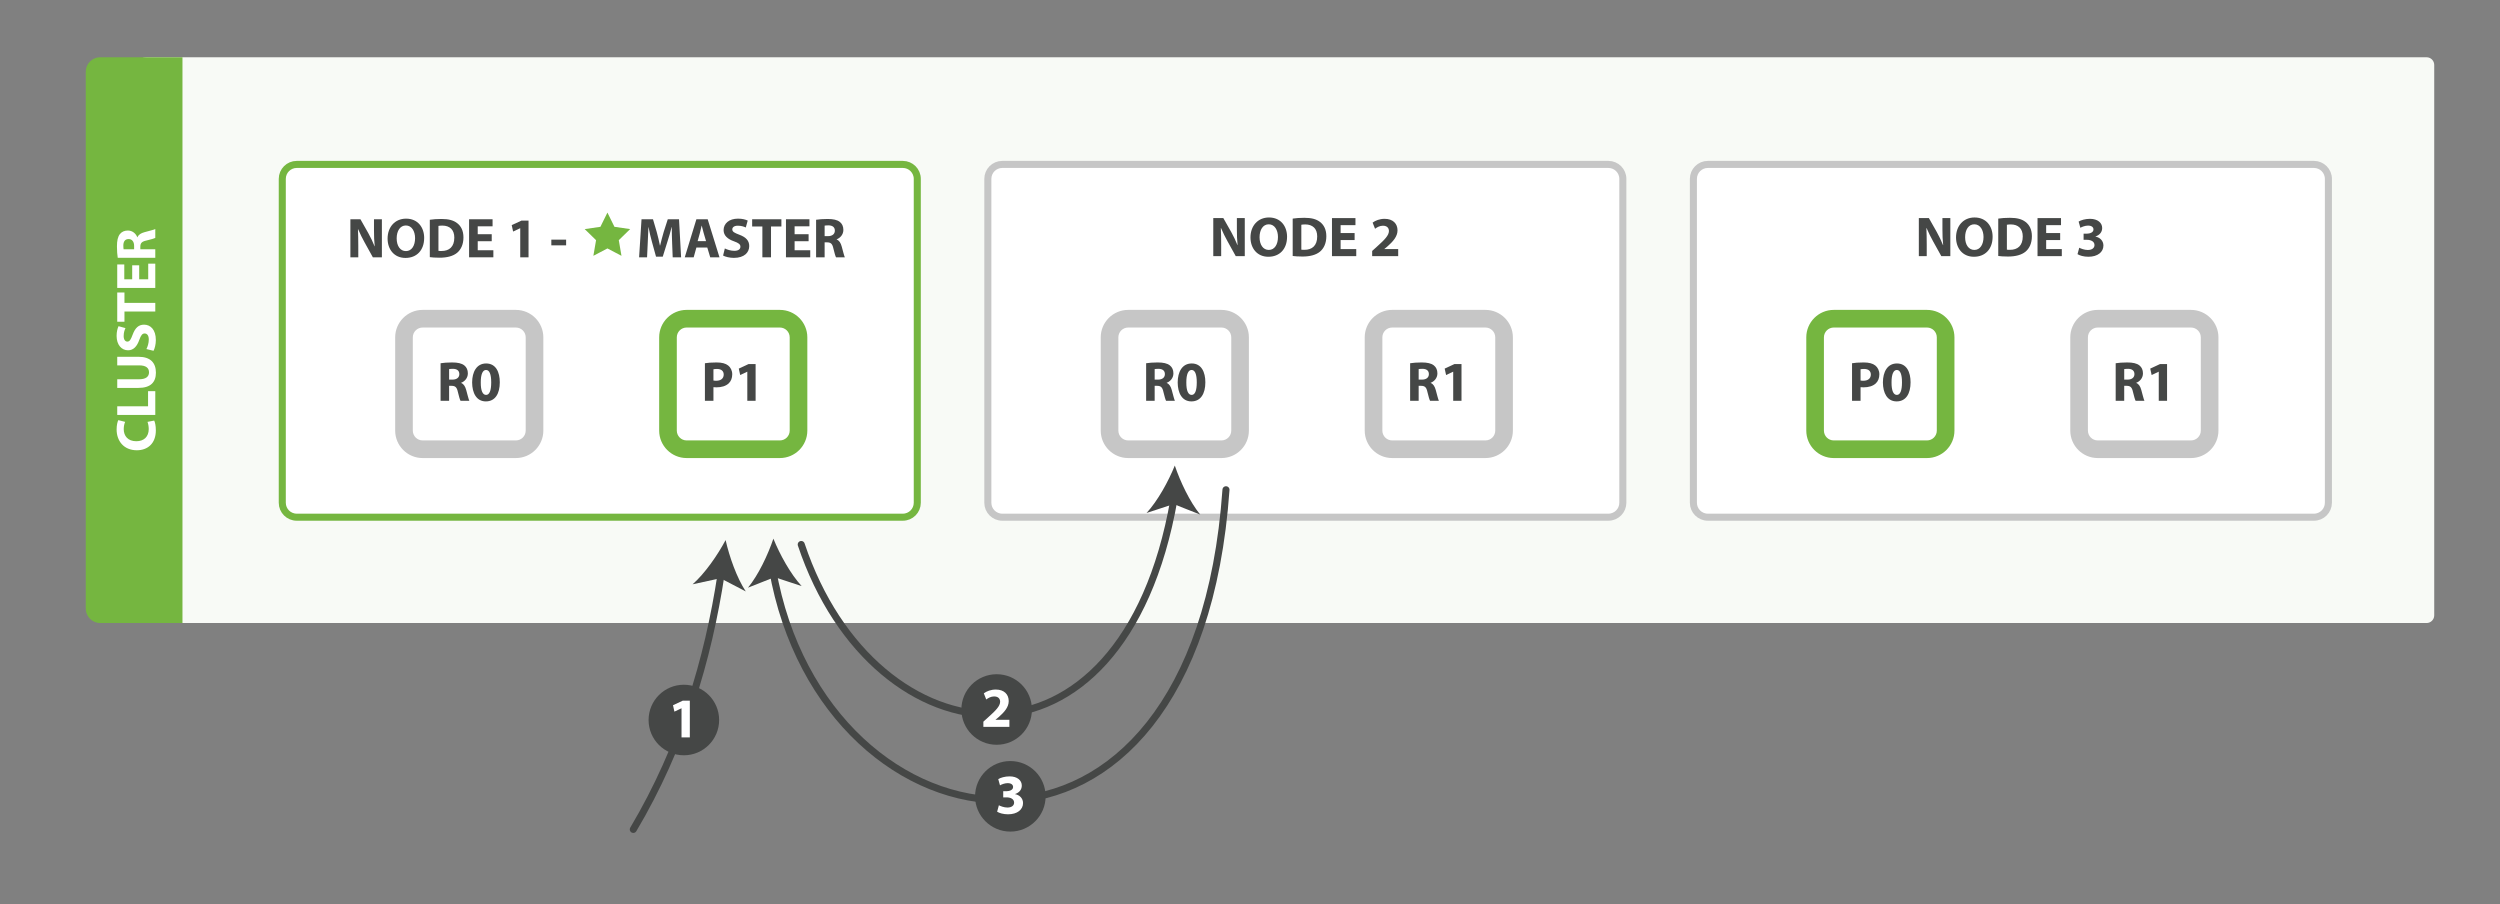 <svg xmlns="http://www.w3.org/2000/svg" xmlns:svg="http://www.w3.org/2000/svg" id="svg3261" width="100%" height="100%" x="0" y="0" enable-background="new 0 0 566.929 255.026" version="1.1" viewBox="0 0 566.929 205.03" xml:space="preserve"><rect x="0" y="0" width="566.929" height="205.03" fill="#808080" stroke="none"/><g id="Layer_2" display="none" transform="translate(0,-49.996)"><path id="path3264" fill="#75b640" d="M 41.378,191.282 H 22.729 c -1.811,0 -3.28,-1.468 -3.28,-3.28 V 66.262 c 0,-1.811 1.468,-3.28 3.28,-3.28 h 18.649 v 128.3 z" display="inline"/></g><g id="Layer_1" transform="translate(0,-49.996)"><path id="path3267" fill="#f8faf6" d="M 550.274,191.282 H 33.293 c -1.811,0 -3.28,-1.468 -3.28,-3.28 V 66.262 c 0,-1.811 1.468,-3.28 3.28,-3.28 h 516.981 c 0.961,0 1.74,0.779 1.74,1.74 v 124.82 c -10e-4,0.961 -0.78,1.74 -1.74,1.74 z"/><path id="path3269" fill="#fff" stroke="#75b640" stroke-miterlimit="10" stroke-width="1.6" d="M 204.734,167.282 H 67.293 c -1.811,0 -3.28,-1.468 -3.28,-3.28 v -73.44 c 0,-1.811 1.468,-3.28 3.28,-3.28 h 137.441 c 1.811,0 3.28,1.468 3.28,3.28 v 73.441 c -0.001,1.811 -1.469,3.279 -3.28,3.279 z"/><path id="path3271" fill="#fff" stroke="#c6c6c6" stroke-miterlimit="10" stroke-width="1.6" d="M 364.734,167.282 H 227.293 c -1.811,0 -3.28,-1.468 -3.28,-3.28 v -73.44 c 0,-1.811 1.468,-3.28 3.28,-3.28 h 137.441 c 1.811,0 3.28,1.468 3.28,3.28 v 73.441 c -0.001,1.811 -1.469,3.279 -3.28,3.279 z"/><path id="path3273" fill="#fff" stroke="#c6c6c6" stroke-miterlimit="10" stroke-width="1.6" d="M 524.734,167.282 H 387.293 c -1.811,0 -3.28,-1.468 -3.28,-3.28 v -73.44 c 0,-1.811 1.468,-3.28 3.28,-3.28 h 137.441 c 1.811,0 3.28,1.468 3.28,3.28 v 73.441 c -10e-4,1.811 -1.469,3.279 -3.28,3.279 z"/><g id="g3275"><path id="path3277" fill="#fff" d="m 95.84,151.871 c -2.33,0 -4.226,-1.896 -4.226,-4.226 v -21.148 c 0,-2.33 1.896,-4.226 4.226,-4.226 h 21.147 c 2.33,0 4.226,1.896 4.226,4.226 v 21.148 c 0,2.33 -1.896,4.226 -4.226,4.226 H 95.84 z"/><g id="g3279"><path id="path3281" fill="#c6c6c6" d="m 116.987,124.271 c 1.229,0 2.226,0.997 2.226,2.226 v 21.148 c 0,1.229 -0.997,2.226 -2.226,2.226 H 95.84 c -1.229,0 -2.226,-0.997 -2.226,-2.226 v -21.148 c 0,-1.229 0.997,-2.226 2.226,-2.226 h 21.147 m 0,-4 H 95.84 c -3.433,0 -6.226,2.793 -6.226,6.226 v 21.148 c 0,3.433 2.793,6.226 6.226,6.226 h 21.148 c 3.433,0 6.226,-2.793 6.226,-6.226 v -21.148 c -0.001,-3.433 -2.794,-6.226 -6.227,-6.226 l 0,0 z"/></g></g><g id="g3283"><path id="path3285" fill="#fff" d="m 155.706,151.871 c -2.33,0 -4.226,-1.896 -4.226,-4.226 v -21.148 c 0,-2.33 1.896,-4.226 4.226,-4.226 h 21.147 c 2.33,0 4.226,1.896 4.226,4.226 v 21.148 c 0,2.33 -1.896,4.226 -4.226,4.226 h -21.147 z"/><g id="g3287"><path id="path3289" fill="#75b640" d="m 176.854,124.271 c 1.229,0 2.226,0.997 2.226,2.226 v 21.148 c 0,1.229 -0.997,2.226 -2.226,2.226 h -21.148 c -1.229,0 -2.226,-0.997 -2.226,-2.226 v -21.148 c 0,-1.229 0.997,-2.226 2.226,-2.226 h 21.148 m 0,-4 h -21.148 c -3.433,0 -6.226,2.793 -6.226,6.226 v 21.148 c 0,3.433 2.793,6.226 6.226,6.226 h 21.148 c 3.433,0 6.226,-2.793 6.226,-6.226 v -21.148 c 0,-3.433 -2.793,-6.226 -6.226,-6.226 l 0,0 z"/></g></g><g id="g3291"><path id="path3293" fill="#fff" d="m 255.84,151.871 c -2.33,0 -4.226,-1.896 -4.226,-4.226 v -21.148 c 0,-2.33 1.896,-4.226 4.226,-4.226 h 21.147 c 2.33,0 4.227,1.896 4.227,4.226 v 21.148 c 0,2.33 -1.896,4.226 -4.227,4.226 H 255.84 z"/><g id="g3295"><path id="path3297" fill="#c6c6c6" d="m 276.987,124.271 c 1.229,0 2.226,0.997 2.226,2.226 v 21.148 c 0,1.229 -0.997,2.226 -2.226,2.226 H 255.84 c -1.229,0 -2.226,-0.997 -2.226,-2.226 v -21.148 c 0,-1.229 0.997,-2.226 2.226,-2.226 h 21.147 m 0,-4 H 255.84 c -3.433,0 -6.226,2.793 -6.226,6.226 v 21.148 c 0,3.433 2.793,6.226 6.226,6.226 h 21.148 c 3.433,0 6.226,-2.793 6.226,-6.226 v -21.148 c -10e-4,-3.433 -2.794,-6.226 -6.227,-6.226 l 0,0 z"/></g></g><g id="g3299"><path id="path3301" fill="#fff" d="m 315.706,151.871 c -2.33,0 -4.226,-1.896 -4.226,-4.226 v -21.148 c 0,-2.33 1.896,-4.226 4.226,-4.226 h 21.148 c 2.33,0 4.226,1.896 4.226,4.226 v 21.148 c 0,2.33 -1.896,4.226 -4.226,4.226 h -21.148 z"/><path id="path3303" fill="#c6c6c6" d="m 336.854,124.271 c 1.229,0 2.226,0.997 2.226,2.226 v 21.148 c 0,1.229 -0.997,2.226 -2.226,2.226 h -21.148 c -1.229,0 -2.226,-0.997 -2.226,-2.226 v -21.148 c 0,-1.229 0.997,-2.226 2.226,-2.226 h 21.148 m 0,-4 h -21.148 c -3.433,0 -6.226,2.793 -6.226,6.226 v 21.148 c 0,3.433 2.793,6.226 6.226,6.226 h 21.148 c 3.433,0 6.226,-2.793 6.226,-6.226 v -21.148 c 0,-3.433 -2.793,-6.226 -6.226,-6.226 l 0,0 z"/></g><g id="g3305"><path id="path3307" fill="#fff" d="m 415.84,151.871 c -2.33,0 -4.227,-1.896 -4.227,-4.226 v -21.148 c 0,-2.33 1.896,-4.226 4.227,-4.226 h 21.147 c 2.33,0 4.227,1.896 4.227,4.226 v 21.148 c 0,2.33 -1.896,4.226 -4.227,4.226 H 415.84 z"/><path id="path3309" fill="#75b640" d="m 436.987,124.271 c 1.229,0 2.226,0.997 2.226,2.226 v 21.148 c 0,1.229 -0.997,2.226 -2.226,2.226 H 415.84 c -1.229,0 -2.226,-0.997 -2.226,-2.226 v -21.148 c 0,-1.229 0.997,-2.226 2.226,-2.226 h 21.147 m 0,-4 H 415.84 c -3.433,0 -6.226,2.793 -6.226,6.226 v 21.148 c 0,3.433 2.793,6.226 6.226,6.226 h 21.148 c 3.433,0 6.226,-2.793 6.226,-6.226 v -21.148 c -10e-4,-3.433 -2.794,-6.226 -6.227,-6.226 l 0,0 z"/></g><g id="g3311"><path id="path3313" fill="#fff" d="m 475.706,151.871 c -2.33,0 -4.226,-1.896 -4.226,-4.226 v -21.148 c 0,-2.33 1.896,-4.226 4.226,-4.226 h 21.148 c 2.33,0 4.226,1.896 4.226,4.226 v 21.148 c 0,2.33 -1.896,4.226 -4.226,4.226 h -21.148 z"/><path id="path3315" fill="#c6c6c6" d="m 496.854,124.271 c 1.229,0 2.226,0.997 2.226,2.226 v 21.148 c 0,1.229 -0.997,2.226 -2.226,2.226 h -21.148 c -1.229,0 -2.226,-0.997 -2.226,-2.226 v -21.148 c 0,-1.229 0.997,-2.226 2.226,-2.226 h 21.148 m 0,-4 h -21.148 c -3.433,0 -6.226,2.793 -6.226,6.226 v 21.148 c 0,3.433 2.793,6.226 6.226,6.226 h 21.148 c 3.433,0 6.226,-2.793 6.226,-6.226 v -21.148 c 0,-3.433 -2.793,-6.226 -6.226,-6.226 l 0,0 z"/></g><g id="g3317"><path id="path3319" fill="#454746" d="m 275.137,108.082 v -8.628 h 2.279 l 1.792,3.162 c 0.512,0.909 1.024,1.984 1.408,2.957 h 0.038 c -0.128,-1.139 -0.166,-2.304 -0.166,-3.597 v -2.522 h 1.792 v 8.628 h -2.048 l -1.844,-3.329 c -0.512,-0.922 -1.075,-2.036 -1.498,-3.047 l -0.038,0.013 c 0.051,1.14 0.077,2.356 0.077,3.764 v 2.599 h -1.792 z"/><path id="path3321" fill="#454746" d="m 291.868,103.678 c 0,2.829 -1.716,4.544 -4.237,4.544 -2.561,0 -4.059,-1.933 -4.059,-4.391 0,-2.586 1.651,-4.519 4.199,-4.519 2.65,0 4.097,1.985 4.097,4.366 z m -6.235,0.115 c 0,1.69 0.794,2.88 2.1,2.88 1.319,0 2.074,-1.255 2.074,-2.932 0,-1.549 -0.742,-2.88 -2.087,-2.88 -1.319,10e-4 -2.087,1.255 -2.087,2.932 z"/><path id="path3323" fill="#454746" d="m 293.146,99.569 c 0.717,-0.115 1.651,-0.18 2.638,-0.18 1.639,0 2.701,0.294 3.533,0.922 0.896,0.666 1.459,1.729 1.459,3.252 0,1.651 -0.602,2.791 -1.434,3.495 -0.909,0.755 -2.291,1.114 -3.981,1.114 -1.012,0 -1.729,-0.064 -2.215,-0.128 v -8.475 z m 1.959,7.041 c 0.166,0.039 0.436,0.039 0.679,0.039 1.767,0.013 2.919,-0.96 2.919,-3.021 0.013,-1.792 -1.037,-2.74 -2.715,-2.74 -0.435,0 -0.717,0.039 -0.883,0.077 v 5.645 z"/><path id="path3325" fill="#454746" d="m 307.188,104.434 h -3.175 v 2.048 h 3.546 v 1.6 h -5.505 v -8.628 h 5.326 v 1.6 h -3.367 v 1.792 h 3.175 v 1.588 z"/><path id="path3327" fill="#454746" d="m 311.169,108.082 v -1.178 l 1.075,-0.973 c 1.817,-1.626 2.701,-2.56 2.727,-3.533 0,-0.679 -0.409,-1.216 -1.37,-1.216 -0.717,0 -1.344,0.358 -1.779,0.691 l -0.551,-1.396 c 0.628,-0.474 1.601,-0.858 2.728,-0.858 1.882,0 2.919,1.101 2.919,2.612 0,1.396 -1.012,2.509 -2.215,3.584 l -0.769,0.64 v 0.026 h 3.137 v 1.6 h -5.902 z"/></g><g id="g3329"><path id="path3331" fill="#454746" d="m 435.137,108.082 v -8.628 h 2.279 l 1.792,3.162 c 0.512,0.909 1.024,1.984 1.408,2.957 h 0.038 c -0.128,-1.139 -0.166,-2.304 -0.166,-3.597 v -2.522 h 1.792 v 8.628 h -2.048 l -1.844,-3.329 c -0.512,-0.922 -1.075,-2.036 -1.498,-3.047 l -0.038,0.013 c 0.051,1.14 0.077,2.356 0.077,3.764 v 2.599 h -1.792 z"/><path id="path3333" fill="#454746" d="m 451.868,103.678 c 0,2.829 -1.716,4.544 -4.237,4.544 -2.561,0 -4.059,-1.933 -4.059,-4.391 0,-2.586 1.651,-4.519 4.199,-4.519 2.65,0 4.097,1.985 4.097,4.366 z m -6.235,0.115 c 0,1.69 0.794,2.88 2.1,2.88 1.319,0 2.074,-1.255 2.074,-2.932 0,-1.549 -0.742,-2.88 -2.087,-2.88 -1.319,10e-4 -2.087,1.255 -2.087,2.932 z"/><path id="path3335" fill="#454746" d="m 453.146,99.569 c 0.717,-0.115 1.651,-0.18 2.638,-0.18 1.639,0 2.701,0.294 3.533,0.922 0.896,0.666 1.459,1.729 1.459,3.252 0,1.651 -0.602,2.791 -1.434,3.495 -0.909,0.755 -2.291,1.114 -3.981,1.114 -1.012,0 -1.729,-0.064 -2.215,-0.128 v -8.475 z m 1.959,7.041 c 0.166,0.039 0.436,0.039 0.679,0.039 1.767,0.013 2.919,-0.96 2.919,-3.021 0.013,-1.792 -1.037,-2.74 -2.715,-2.74 -0.435,0 -0.717,0.039 -0.883,0.077 v 5.645 z"/><path id="path3337" fill="#454746" d="m 467.188,104.434 h -3.175 v 2.048 h 3.546 v 1.6 h -5.505 v -8.628 h 5.326 v 1.6 h -3.367 v 1.792 h 3.175 v 1.588 z"/><path id="path3339" fill="#454746" d="m 471.515,106.174 c 0.345,0.179 1.139,0.512 1.933,0.512 1.012,0 1.523,-0.486 1.523,-1.114 0,-0.819 -0.819,-1.19 -1.677,-1.19 H 472.5 v -1.396 h 0.755 c 0.653,-0.013 1.485,-0.256 1.485,-0.96 0,-0.5 -0.409,-0.871 -1.229,-0.871 -0.679,0 -1.396,0.294 -1.741,0.499 l -0.397,-1.408 c 0.5,-0.32 1.498,-0.627 2.573,-0.627 1.78,0 2.766,0.935 2.766,2.074 0,0.883 -0.499,1.575 -1.523,1.933 v 0.025 c 0.998,0.179 1.805,0.935 1.805,2.023 0,1.472 -1.293,2.547 -3.405,2.547 -1.075,0 -1.984,-0.281 -2.471,-0.589 l 0.397,-1.458 z"/></g><g id="g3341"><path id="path3343" fill="#454746" d="m 99.912,132.369 c 0.628,-0.103 1.562,-0.18 2.599,-0.18 1.28,0 2.177,0.192 2.791,0.679 0.513,0.41 0.794,1.011 0.794,1.805 0,1.101 -0.781,1.856 -1.523,2.125 v 0.039 c 0.602,0.243 0.935,0.819 1.152,1.613 0.269,0.973 0.537,2.1 0.704,2.433 h -1.997 c -0.141,-0.243 -0.346,-0.947 -0.602,-2.01 -0.23,-1.076 -0.602,-1.37 -1.396,-1.383 h -0.589 v 3.393 h -1.934 v -8.514 z m 1.934,3.712 h 0.768 c 0.974,0 1.55,-0.486 1.55,-1.242 0,-0.794 -0.538,-1.191 -1.435,-1.204 -0.474,0 -0.742,0.039 -0.883,0.064 v 2.382 z"/><path id="path3345" fill="#454746" d="m 113.34,136.683 c 0,2.573 -1.037,4.34 -3.162,4.34 -2.15,0 -3.098,-1.933 -3.111,-4.289 0,-2.407 1.024,-4.314 3.176,-4.314 2.227,-10e-4 3.097,1.984 3.097,4.263 z m -4.315,0.051 c -0.013,1.908 0.448,2.816 1.204,2.816 0.755,0 1.164,-0.947 1.164,-2.842 0,-1.844 -0.396,-2.816 -1.178,-2.816 -0.716,0 -1.202,0.909 -1.19,2.842 z"/></g><g id="g3347"><path id="path3349" fill="#454746" d="m 159.854,132.369 c 0.602,-0.103 1.447,-0.18 2.638,-0.18 1.203,0 2.061,0.23 2.637,0.691 0.551,0.436 0.922,1.152 0.922,1.997 0,0.845 -0.281,1.562 -0.794,2.048 -0.665,0.627 -1.651,0.909 -2.804,0.909 -0.256,0 -0.486,-0.013 -0.665,-0.039 v 3.085 h -1.934 v -8.511 z m 1.934,3.917 c 0.166,0.039 0.371,0.051 0.652,0.051 1.037,0 1.678,-0.525 1.678,-1.408 0,-0.793 -0.551,-1.267 -1.523,-1.267 -0.397,0 -0.666,0.038 -0.807,0.077 v 2.547 z"/><path id="path3351" fill="#454746" d="m 169.468,134.289 h -0.025 l -1.588,0.755 -0.32,-1.459 2.202,-1.024 h 1.613 v 8.321 h -1.882 v -6.593 z"/></g><g id="g3353"><path id="path3355" fill="#454746" d="m 259.912,132.369 c 0.628,-0.103 1.562,-0.18 2.599,-0.18 1.28,0 2.177,0.192 2.791,0.679 0.513,0.41 0.794,1.011 0.794,1.805 0,1.101 -0.781,1.856 -1.523,2.125 v 0.039 c 0.602,0.243 0.935,0.819 1.152,1.613 0.269,0.973 0.537,2.1 0.704,2.433 h -1.997 c -0.141,-0.243 -0.346,-0.947 -0.602,-2.01 -0.23,-1.076 -0.602,-1.37 -1.396,-1.383 h -0.589 v 3.393 h -1.934 v -8.514 z m 1.934,3.712 h 0.768 c 0.974,0 1.55,-0.486 1.55,-1.242 0,-0.794 -0.538,-1.191 -1.435,-1.204 -0.474,0 -0.742,0.039 -0.883,0.064 v 2.382 z"/><path id="path3357" fill="#454746" d="m 273.34,136.683 c 0,2.573 -1.037,4.34 -3.162,4.34 -2.15,0 -3.098,-1.933 -3.111,-4.289 0,-2.407 1.024,-4.314 3.176,-4.314 2.227,-10e-4 3.097,1.984 3.097,4.263 z m -4.315,0.051 c -0.013,1.908 0.448,2.816 1.204,2.816 0.755,0 1.164,-0.947 1.164,-2.842 0,-1.844 -0.396,-2.816 -1.178,-2.816 -0.716,0 -1.202,0.909 -1.19,2.842 z"/></g><g id="g3359"><path id="path3361" fill="#454746" d="m 319.778,132.369 c 0.628,-0.103 1.562,-0.18 2.599,-0.18 1.28,0 2.177,0.192 2.791,0.679 0.513,0.41 0.794,1.011 0.794,1.805 0,1.101 -0.781,1.856 -1.523,2.125 v 0.039 c 0.602,0.243 0.935,0.819 1.152,1.613 0.269,0.973 0.537,2.1 0.704,2.433 h -1.997 c -0.141,-0.243 -0.346,-0.947 -0.602,-2.01 -0.23,-1.076 -0.602,-1.37 -1.396,-1.383 h -0.589 v 3.393 h -1.934 v -8.514 z m 1.934,3.712 h 0.768 c 0.974,0 1.55,-0.486 1.55,-1.242 0,-0.794 -0.538,-1.191 -1.435,-1.204 -0.474,0 -0.742,0.039 -0.883,0.064 v 2.382 z"/><path id="path3363" fill="#454746" d="m 329.545,134.289 h -0.025 l -1.588,0.755 -0.32,-1.459 2.202,-1.024 h 1.613 v 8.321 h -1.882 v -6.593 z"/></g><g id="g3365"><path id="path3367" fill="#454746" d="m 419.988,132.369 c 0.602,-0.103 1.447,-0.18 2.638,-0.18 1.203,0 2.061,0.23 2.637,0.691 0.551,0.436 0.922,1.152 0.922,1.997 0,0.845 -0.281,1.562 -0.794,2.048 -0.665,0.627 -1.651,0.909 -2.804,0.909 -0.256,0 -0.486,-0.013 -0.665,-0.039 v 3.085 h -1.934 v -8.511 z m 1.934,3.917 c 0.166,0.039 0.371,0.051 0.652,0.051 1.037,0 1.678,-0.525 1.678,-1.408 0,-0.793 -0.551,-1.267 -1.523,-1.267 -0.397,0 -0.666,0.038 -0.807,0.077 v 2.547 z"/><path id="path3369" fill="#454746" d="m 433.263,136.683 c 0,2.573 -1.037,4.34 -3.162,4.34 -2.15,0 -3.098,-1.933 -3.11,-4.289 0,-2.407 1.023,-4.314 3.175,-4.314 2.227,-10e-4 3.097,1.984 3.097,4.263 z m -4.315,0.051 c -0.013,1.908 0.448,2.816 1.204,2.816 0.755,0 1.164,-0.947 1.164,-2.842 0,-1.844 -0.396,-2.816 -1.178,-2.816 -0.716,0 -1.202,0.909 -1.19,2.842 z"/></g><g id="g3371"><path id="path3373" fill="#454746" d="m 479.778,132.369 c 0.628,-0.103 1.562,-0.18 2.599,-0.18 1.28,0 2.177,0.192 2.791,0.679 0.513,0.41 0.794,1.011 0.794,1.805 0,1.101 -0.781,1.856 -1.523,2.125 v 0.039 c 0.602,0.243 0.935,0.819 1.152,1.613 0.269,0.973 0.537,2.1 0.704,2.433 h -1.997 c -0.141,-0.243 -0.346,-0.947 -0.602,-2.01 -0.23,-1.076 -0.602,-1.37 -1.396,-1.383 h -0.589 v 3.393 h -1.934 v -8.514 z m 1.934,3.712 h 0.768 c 0.974,0 1.55,-0.486 1.55,-1.242 0,-0.794 -0.538,-1.191 -1.435,-1.204 -0.474,0 -0.742,0.039 -0.883,0.064 v 2.382 z"/><path id="path3375" fill="#454746" d="m 489.545,134.289 h -0.025 l -1.588,0.755 -0.32,-1.459 2.202,-1.024 h 1.613 v 8.321 h -1.882 v -6.593 z"/></g><g id="g3286"><path id="path3381" fill="none" stroke="#454746" stroke-linecap="round" stroke-miterlimit="10" stroke-width="1.6" d="M 181.697,173.474 C 198.379,223.321 254.558,229.779 266.213,163.297"/><g id="g3383"><path id="path3385" fill="#454746" d="m 266.414,155.571 c 1.24,3.674 3.406,8.25 5.759,11.117 l -6.019,-2.382 -6.149,2.019 c 2.519,-2.721 4.954,-7.16 6.409,-10.754 z"/></g><circle id="circle3387" cx="224.013" cy="224.89" r="8" fill="#454746" d="m 232.013,224.89 c 0,4.418 -3.582,8 -8,8 -4.418,0 -8,-3.582 -8,-8 0,-4.418 3.582,-8 8,-8 4.418,0 8,3.582 8,8 z" transform="translate(2,-14)"/><path id="path3391" fill="#fff" d="m 223,214.829 v -1.178 l 1.075,-0.973 c 1.817,-1.626 2.701,-2.56 2.727,-3.533 0,-0.679 -0.409,-1.216 -1.37,-1.216 -0.717,0 -1.344,0.358 -1.779,0.691 l -0.551,-1.396 c 0.628,-0.474 1.601,-0.858 2.728,-0.858 1.882,0 2.919,1.101 2.919,2.612 0,1.396 -1.012,2.509 -2.215,3.584 l -0.769,0.64 v 0.026 h 3.137 v 1.6 H 223 z"/></g><g id="g3393"><g id="g3395"><path id="path3397" fill="none" stroke="#454746" stroke-linecap="round" stroke-miterlimit="10" stroke-width="1.6" d="m 143.613,238.082 c 11.069,-18.651 16.985,-38.575 19.92,-57.957"/><g id="g3399"><path id="path3401" fill="#454746" d="m 164.547,172.467 c 0.852,3.782 2.532,8.559 4.576,11.654 l -5.74,-2.993 -6.325,1.371 c 2.787,-2.445 5.669,-6.609 7.489,-10.032 z"/></g></g></g><circle id="circle3403" cx="155.08" cy="213.275" r="8" fill="#454746" d="m 163.08,213.275 c 0,4.418 -3.582,8 -8,8 -4.418,0 -8,-3.582 -8,-8 0,-4.418 3.582,-8 8,-8 4.418,0 8,3.582 8,8 z"/><g id="g3405"><path id="path3407" fill="#fff" d="m 154.55,210.62 h -0.025 l -1.588,0.755 -0.32,-1.459 2.202,-1.024 h 1.613 v 8.321 h -1.882 v -6.593 z"/></g><g id="g3409"><path id="path3411" fill="#454746" d="m 79.458,108.347 v -8.628 h 2.279 l 1.792,3.162 c 0.512,0.909 1.024,1.984 1.408,2.957 h 0.038 c -0.128,-1.139 -0.166,-2.304 -0.166,-3.597 v -2.522 h 1.792 v 8.628 h -2.048 l -1.844,-3.329 c -0.512,-0.922 -1.075,-2.036 -1.498,-3.047 l -0.038,0.013 c 0.051,1.14 0.077,2.356 0.077,3.764 v 2.599 h -1.792 z"/><path id="path3413" fill="#454746" d="m 96.189,103.943 c 0,2.829 -1.716,4.544 -4.238,4.544 -2.56,0 -4.058,-1.933 -4.058,-4.391 0,-2.586 1.651,-4.519 4.199,-4.519 2.65,0 4.097,1.985 4.097,4.366 z m -6.235,0.115 c 0,1.69 0.794,2.88 2.1,2.88 1.319,0 2.074,-1.255 2.074,-2.932 0,-1.549 -0.742,-2.88 -2.087,-2.88 -1.318,0 -2.087,1.255 -2.087,2.932 z"/><path id="path3415" fill="#454746" d="m 97.468,99.833 c 0.717,-0.115 1.651,-0.18 2.638,-0.18 1.639,0 2.701,0.294 3.533,0.922 0.896,0.666 1.459,1.729 1.459,3.252 0,1.651 -0.602,2.791 -1.434,3.495 -0.909,0.755 -2.291,1.114 -3.981,1.114 -1.011,0 -1.729,-0.064 -2.215,-0.128 v -8.475 z m 1.959,7.042 c 0.166,0.039 0.436,0.039 0.679,0.039 1.767,0.013 2.919,-0.96 2.919,-3.021 0.013,-1.792 -1.037,-2.74 -2.714,-2.74 -0.436,0 -0.718,0.039 -0.884,0.077 v 5.645 z"/><path id="path3417" fill="#454746" d="m 111.51,104.698 h -3.175 v 2.048 h 3.546 v 1.6 h -5.505 v -8.628 h 5.326 v 1.6 h -3.367 v 1.792 h 3.175 v 1.588 z"/><path id="path3419" fill="#454746" d="m 117.974,101.753 h -0.025 l -1.588,0.755 -0.32,-1.459 2.202,-1.024 h 1.613 v 8.321 h -1.882 v -6.593 z"/><path id="path3421" fill="#454746" d="m 128.38,104.34 v 1.293 h -3.354 v -1.293 h 3.354 z"/><path id="path3423" fill="#454746" d="m 152.419,105.044 c -0.039,-1.037 -0.077,-2.292 -0.077,-3.546 h -0.038 c -0.27,1.101 -0.628,2.33 -0.961,3.341 l -1.05,3.367 h -1.523 l -0.921,-3.342 c -0.282,-1.011 -0.576,-2.24 -0.781,-3.367 h -0.025 c -0.052,1.165 -0.09,2.497 -0.154,3.572 l -0.153,3.277 h -1.805 l 0.55,-8.628 h 2.599 l 0.846,2.88 c 0.269,0.999 0.537,2.074 0.729,3.085 h 0.038 c 0.243,-0.999 0.538,-2.138 0.819,-3.098 l 0.922,-2.868 h 2.548 l 0.474,8.628 h -1.907 l -0.13,-3.301 z"/><path id="path3425" fill="#454746" d="m 157.921,106.132 -0.614,2.215 h -2.022 l 2.637,-8.628 h 2.561 l 2.676,8.628 h -2.1 l -0.665,-2.215 h -2.473 z m 2.189,-1.46 -0.538,-1.831 c -0.153,-0.512 -0.307,-1.152 -0.435,-1.664 h -0.025 c -0.129,0.512 -0.257,1.165 -0.397,1.664 l -0.512,1.831 h 1.907 z"/><path id="path3427" fill="#454746" d="m 164.372,106.337 c 0.524,0.269 1.331,0.538 2.163,0.538 0.896,0 1.37,-0.372 1.37,-0.935 0,-0.538 -0.41,-0.845 -1.446,-1.216 -1.435,-0.499 -2.369,-1.293 -2.369,-2.547 0,-1.473 1.229,-2.599 3.265,-2.599 0.974,0 1.69,0.205 2.202,0.436 l -0.436,1.574 c -0.346,-0.166 -0.96,-0.409 -1.805,-0.409 -0.845,0 -1.255,0.384 -1.255,0.832 0,0.55 0.486,0.793 1.601,1.216 1.523,0.563 2.24,1.357 2.24,2.573 0,1.447 -1.113,2.676 -3.482,2.676 -0.985,0 -1.958,-0.256 -2.445,-0.525 l 0.397,-1.614 z"/><path id="path3429" fill="#454746" d="m 172.884,101.357 h -2.316 v -1.639 h 6.631 v 1.639 h -2.355 v 6.99 h -1.959 v -6.99 z"/><path id="path3431" fill="#454746" d="m 183.368,104.698 h -3.175 v 2.048 h 3.546 v 1.6 h -5.505 v -8.628 h 5.326 v 1.6 h -3.367 v 1.792 h 3.175 v 1.588 z"/><path id="path3433" fill="#454746" d="m 185.069,99.833 c 0.628,-0.103 1.562,-0.18 2.599,-0.18 1.28,0 2.177,0.192 2.791,0.679 0.513,0.41 0.794,1.011 0.794,1.805 0,1.101 -0.781,1.856 -1.523,2.125 v 0.039 c 0.602,0.243 0.935,0.819 1.152,1.613 0.269,0.973 0.537,2.1 0.704,2.433 h -1.997 c -0.141,-0.243 -0.346,-0.947 -0.602,-2.01 -0.23,-1.076 -0.602,-1.37 -1.396,-1.383 h -0.589 v 3.393 h -1.934 v -8.514 z m 1.934,3.713 h 0.768 c 0.974,0 1.55,-0.486 1.55,-1.242 0,-0.794 -0.538,-1.191 -1.435,-1.204 -0.474,0 -0.742,0.039 -0.883,0.064 v 2.382 z"/></g><polygon id="polygon3435" fill="#75b640" points="140.324 104.46 140.932 108.007 137.747 106.333 134.561 108.007 135.17 104.46 132.592 101.948 136.154 101.431 137.747 98.203 139.339 101.431 142.901 101.948"/><path id="path3437" fill="#75b640" d="M 41.378,191.282 H 22.729 c -1.811,0 -3.28,-1.468 -3.28,-3.28 V 66.262 c 0,-1.811 1.468,-3.28 3.28,-3.28 h 18.649 v 128.3 z"/><g id="g3439"><path id="path3441" fill="#fff" d="m 34.971,145.37 c 0.179,0.358 0.371,1.165 0.371,2.215 0,2.983 -1.856,4.519 -4.314,4.519 -2.944,0 -4.583,-2.1 -4.583,-4.711 0,-1.011 0.205,-1.78 0.384,-2.125 l 1.55,0.396 c -0.167,0.397 -0.32,0.948 -0.32,1.639 0,1.549 0.935,2.752 2.854,2.752 1.729,0 2.816,-1.024 2.816,-2.765 0,-0.589 -0.128,-1.242 -0.281,-1.626 l 1.523,-0.294 z"/><path id="path3443" fill="#fff" d="m 26.585,144.091 v -1.959 h 6.99 v -3.431 h 1.639 v 5.39 h -8.629 z"/><path id="path3445" fill="#fff" d="m 26.585,136.001 h 4.968 c 1.484,0 2.24,-0.563 2.24,-1.562 0,-1.024 -0.717,-1.587 -2.24,-1.587 h -4.968 v -1.946 h 4.84 c 2.662,0 3.93,1.344 3.93,3.598 0,2.176 -1.203,3.457 -3.956,3.457 h -4.813 v -1.96 z"/><path id="path3447" fill="#fff" d="m 33.204,129.153 c 0.269,-0.525 0.537,-1.331 0.537,-2.164 0,-0.896 -0.371,-1.37 -0.935,-1.37 -0.537,0 -0.845,0.41 -1.216,1.447 -0.499,1.434 -1.293,2.368 -2.548,2.368 -1.472,0 -2.599,-1.229 -2.599,-3.265 0,-0.973 0.205,-1.689 0.436,-2.202 l 1.574,0.435 c -0.166,0.346 -0.409,0.96 -0.409,1.805 0,0.845 0.384,1.255 0.832,1.255 0.551,0 0.794,-0.487 1.216,-1.601 0.563,-1.523 1.357,-2.24 2.573,-2.24 1.447,0 2.676,1.114 2.676,3.482 0,0.986 -0.256,1.959 -0.524,2.445 l -1.613,-0.395 z"/><path id="path3449" fill="#fff" d="m 28.224,120.641 v 2.317 h -1.639 v -6.632 h 1.639 v 2.356 h 6.99 v 1.958 h -6.99 z"/><path id="path3451" fill="#fff" d="m 31.565,110.158 v 3.175 h 2.048 v -3.546 h 1.601 v 5.505 h -8.629 v -5.326 h 1.601 v 3.367 h 1.792 v -3.175 h 1.587 z"/><path id="path3453" fill="#fff" d="m 26.7,108.457 c -0.103,-0.627 -0.179,-1.562 -0.179,-2.599 0,-1.28 0.191,-2.176 0.679,-2.791 0.409,-0.512 1.011,-0.793 1.805,-0.793 1.101,0 1.856,0.781 2.125,1.523 h 0.038 c 0.244,-0.602 0.819,-0.935 1.613,-1.152 0.974,-0.269 2.1,-0.538 2.433,-0.704 v 1.997 c -0.243,0.141 -0.947,0.346 -2.01,0.602 -1.075,0.23 -1.37,0.602 -1.383,1.395 v 0.589 h 3.393 v 1.933 H 26.7 z m 3.713,-1.934 v -0.769 c 0,-0.973 -0.486,-1.549 -1.242,-1.549 -0.793,0 -1.19,0.538 -1.203,1.434 0,0.474 0.038,0.743 0.064,0.884 h 2.381 z"/></g><g id="g3336" transform="translate(0,20)"><path id="path3338" fill="none" stroke="#454746" stroke-linecap="round" stroke-miterlimit="10" stroke-width="1.6" d="m 278.017,141.06 c -6.817,97.159 -91.182,84.49 -102.836,18.009"/><g id="g3340" transform="matrix(-1,0,0,1,440.789,-3.624)"><path id="path3342" fill="#454746" d="m 265.407,155.772 c 1.24,3.674 3.406,8.25 5.759,11.117 l -6.019,-2.382 -6.149,2.019 c 2.519,-2.721 4.954,-7.16 6.409,-10.754 z"/></g><g id="g5536" transform="translate(-134.897,226.534)"><g id="Layer_2-0" display="none"><path id="path5307" fill="#75b640" d="M 41.378,191.282 H 22.729 c -1.811,0 -3.28,-1.468 -3.28,-3.28 V 66.262 c 0,-1.811 1.468,-3.28 3.28,-3.28 h 18.649 v 128.3 z" display="inline"/></g><g id="Layer_1-5"><circle id="circle5520" cx="224.014" cy="24.045" r="8" fill="#454746" d="m 232.014,24.045 c 0,4.418 -3.582,8 -8,8 -4.418,0 -8,-3.582 -8,-8 0,-4.418 3.582,-8 8,-8 4.418,0 8,3.582 8,8 z" transform="translate(140,-40)"/><g id="g5526" transform="translate(140,-40)"><path id="path5528" fill="#fff" d="m 221.412,26.076 c 0.346,0.179 1.139,0.512 1.933,0.512 1.012,0 1.523,-0.486 1.523,-1.114 0,-0.819 -0.819,-1.19 -1.677,-1.19 h -0.794 v -1.396 h 0.755 c 0.653,-0.013 1.485,-0.256 1.485,-0.96 0,-0.5 -0.409,-0.871 -1.229,-0.871 -0.679,0 -1.396,0.294 -1.741,0.499 l -0.397,-1.408 c 0.5,-0.32 1.498,-0.627 2.573,-0.627 1.78,0 2.766,0.935 2.766,2.074 0,0.883 -0.499,1.575 -1.523,1.933 v 0.025 c 0.998,0.179 1.805,0.935 1.805,2.023 0,1.472 -1.293,2.547 -3.405,2.547 -1.075,0 -1.984,-0.281 -2.471,-0.589 l 0.397,-1.458 z"/></g></g></g></g></g></svg>